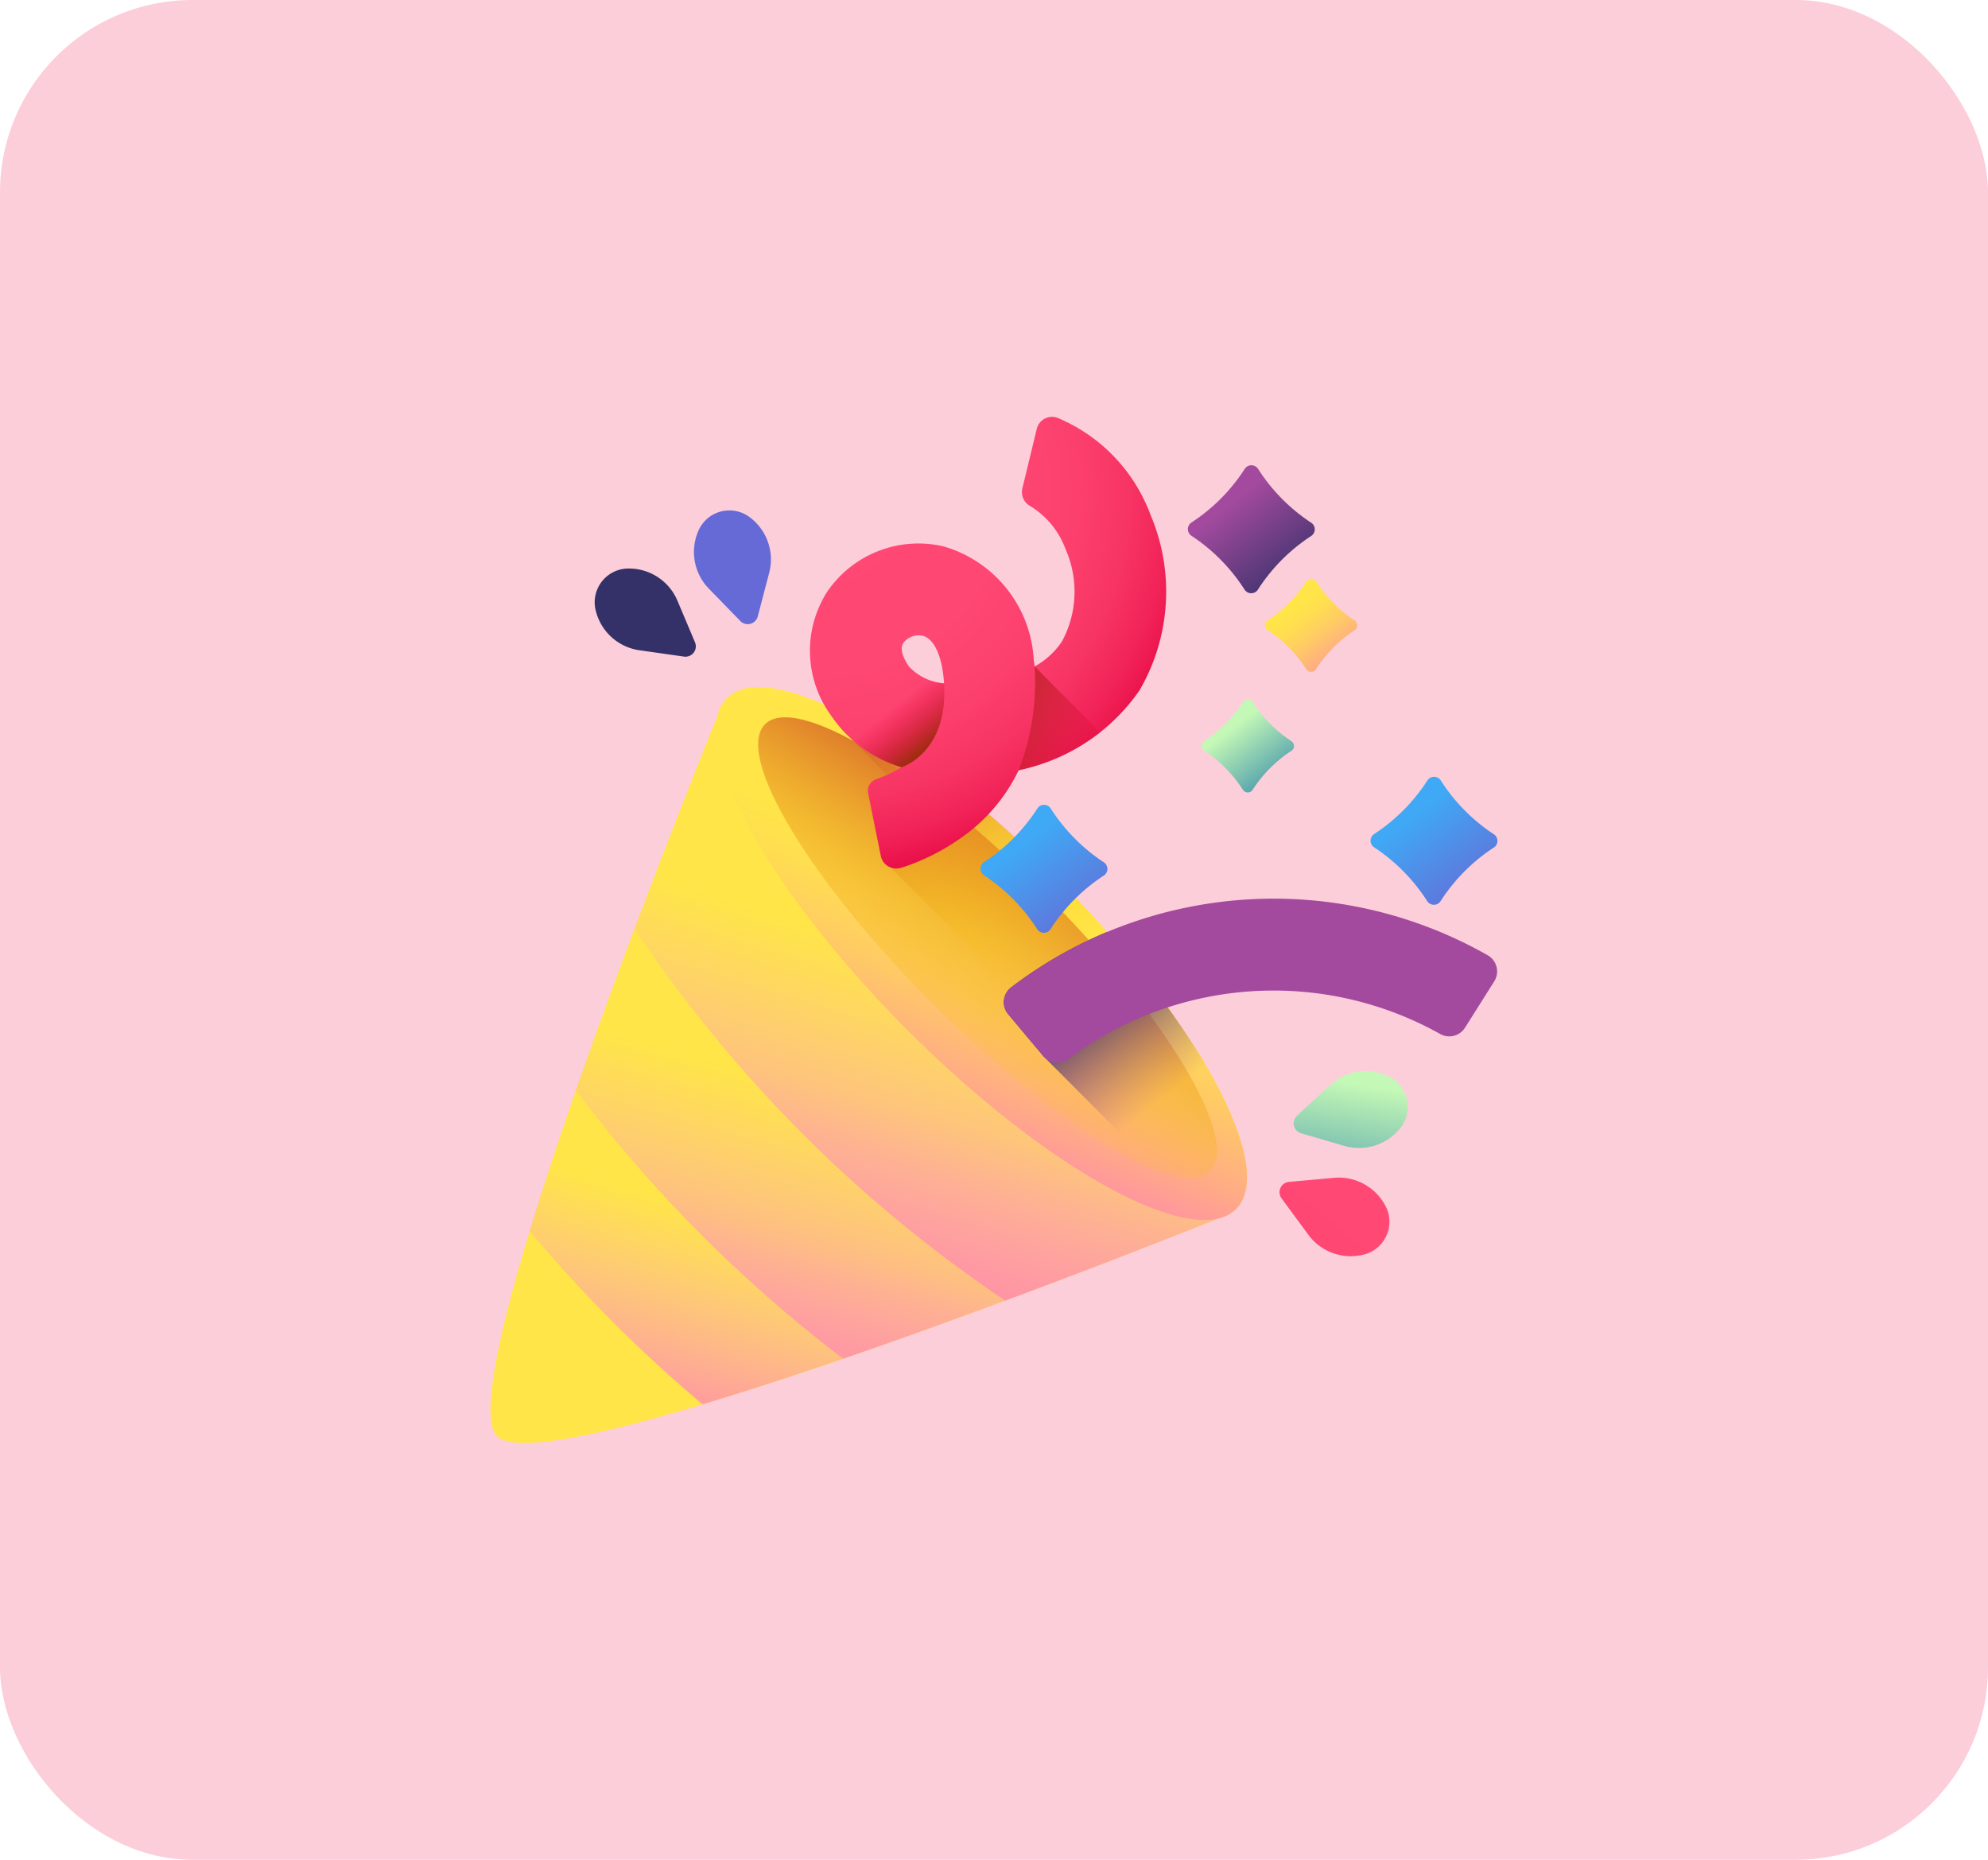 <svg xmlns="http://www.w3.org/2000/svg" xmlns:xlink="http://www.w3.org/1999/xlink" width="62" height="58" viewBox="0 0 62 58">
  <defs>
    <linearGradient id="linear-gradient" x1="2.789" y1="-1.548" x2="3.468" y2="-1.426" gradientUnits="objectBoundingBox">
      <stop offset="0" stop-color="#ffe548"/>
      <stop offset="0.176" stop-color="#ffde50"/>
      <stop offset="0.445" stop-color="#ffca65"/>
      <stop offset="0.771" stop-color="#ffaa87"/>
      <stop offset="1" stop-color="#ff90a4"/>
    </linearGradient>
    <linearGradient id="linear-gradient-2" x1="0.499" y1="0.772" x2="0.413" y2="1.077" gradientUnits="objectBoundingBox">
      <stop offset="0" stop-color="#fba5c2" stop-opacity="0"/>
      <stop offset="0.386" stop-color="#fca0ba" stop-opacity="0.384"/>
      <stop offset="0.974" stop-color="#ff91a5" stop-opacity="0.973"/>
      <stop offset="1" stop-color="#ff90a4"/>
    </linearGradient>
    <linearGradient id="linear-gradient-3" x1="0.511" y1="0.663" x2="0.406" y2="1.043" xlink:href="#linear-gradient-2"/>
    <linearGradient id="linear-gradient-4" x1="0.541" y1="0.499" x2="0.397" y2="0.973" xlink:href="#linear-gradient-2"/>
    <linearGradient id="linear-gradient-5" x1="0.565" y1="0.374" x2="0.389" y2="0.772" xlink:href="#linear-gradient"/>
    <linearGradient id="linear-gradient-6" x1="0.37" y1="0.715" x2="0.658" y2="0.272" gradientUnits="objectBoundingBox">
      <stop offset="0" stop-color="#ffd00d" stop-opacity="0"/>
      <stop offset="1" stop-color="#db722b"/>
    </linearGradient>
    <linearGradient id="linear-gradient-7" x1="0.535" y1="0.498" x2="0.336" y2="-0.006" xlink:href="#linear-gradient-6"/>
    <linearGradient id="linear-gradient-8" x1="0.6" y1="0.575" x2="0.323" y2="0.193" gradientUnits="objectBoundingBox">
      <stop offset="0" stop-color="#a34a9e" stop-opacity="0"/>
      <stop offset="1" stop-color="#343168"/>
    </linearGradient>
    <linearGradient id="linear-gradient-9" x1="2.271" y1="-1.655" x2="2.183" y2="-2.645" gradientUnits="objectBoundingBox">
      <stop offset="0" stop-color="#a34a9e"/>
      <stop offset="1" stop-color="#343168"/>
    </linearGradient>
    <linearGradient id="linear-gradient-10" x1="-12.171" y1="4.477" x2="-11.761" y2="4.696" gradientUnits="objectBoundingBox">
      <stop offset="0" stop-color="#3fa9f5"/>
      <stop offset="1" stop-color="#666ad6"/>
    </linearGradient>
    <linearGradient id="linear-gradient-11" x1="-21.586" y1="-11.156" x2="-21.273" y2="-10.873" xlink:href="#linear-gradient-9"/>
    <linearGradient id="linear-gradient-12" x1="0.637" y1="0.357" x2="-0.243" y2="1.099" gradientUnits="objectBoundingBox">
      <stop offset="0" stop-color="#ff4974"/>
      <stop offset="0.45" stop-color="#fe4773"/>
      <stop offset="0.629" stop-color="#fc406d"/>
      <stop offset="0.761" stop-color="#f73464"/>
      <stop offset="0.868" stop-color="#f12257"/>
      <stop offset="0.961" stop-color="#e80c46"/>
      <stop offset="1" stop-color="#e4003d"/>
    </linearGradient>
    <linearGradient id="linear-gradient-13" x1="0.64" y1="0.193" x2="0.247" y2="1.873" gradientUnits="objectBoundingBox">
      <stop offset="0" stop-color="#c4f8b6"/>
      <stop offset="1" stop-color="#3b8eac"/>
    </linearGradient>
    <radialGradient id="radial-gradient" cx="0.039" cy="0.166" r="0.894" gradientTransform="matrix(1.268, 0.002, -0.003, 1, -0.014, 0)" xlink:href="#linear-gradient-12"/>
    <linearGradient id="linear-gradient-14" x1="1.205" y1="1.07" x2="-0.581" y2="0.058" gradientUnits="objectBoundingBox">
      <stop offset="0" stop-color="#e4003d" stop-opacity="0"/>
      <stop offset="0.343" stop-color="#cd0e2d" stop-opacity="0.341"/>
      <stop offset="1" stop-color="#972e07"/>
    </linearGradient>
    <linearGradient id="linear-gradient-15" x1="0.641" y1="0.455" x2="0.944" y2="0.774" xlink:href="#linear-gradient-14"/>
    <linearGradient id="linear-gradient-16" x1="0.382" y1="0.268" x2="0.912" y2="0.969" xlink:href="#linear-gradient-10"/>
    <linearGradient id="linear-gradient-17" x1="0.381" y1="0.262" x2="0.912" y2="0.963" xlink:href="#linear-gradient-10"/>
    <linearGradient id="linear-gradient-18" x1="0.377" y1="0.265" x2="0.907" y2="0.966" xlink:href="#linear-gradient-9"/>
    <linearGradient id="linear-gradient-19" x1="0.396" y1="0.258" x2="0.926" y2="0.959" xlink:href="#linear-gradient-13"/>
    <linearGradient id="linear-gradient-20" x1="0.394" y1="0.256" x2="0.924" y2="0.958" xlink:href="#linear-gradient"/>
  </defs>
  <g id="Group_35244" data-name="Group 35244" transform="translate(-319 -1092)">
    <rect id="Rectangle_193" data-name="Rectangle 193" width="62" height="58" rx="6" transform="translate(319 1092)" fill="#fcceda"/>
    <g id="confetti" transform="translate(329.533 1105)">
      <path id="Path_3120" data-name="Path 3120" d="M28.015,150.685a1.066,1.066,0,0,1-.393.246l-.155.046S6.594,159.4,4.971,157.77,11.846,135.3,11.846,135.3l.047-.155a1.066,1.066,0,0,1,.247-.393c1.3-1.294,5.905,1.224,10.289,5.624S29.313,149.391,28.015,150.685Z" transform="translate(0 -125.978)" fill="url(#linear-gradient)"/>
      <path id="Path_3121" data-name="Path 3121" d="M45,175.711c-1.1.436-3.3,1.3-5.9,2.263-1.588.591-3.326,1.219-5.051,1.812-1.508.518-3.006,1.009-4.387,1.424-.949-.8-1.892-1.662-2.815-2.589s-1.785-1.873-2.579-2.825c.419-1.379.916-2.876,1.44-4.382.6-1.723,1.234-3.458,1.831-5.044.975-2.594,1.845-4.79,2.284-5.887a38.167,38.167,0,0,1,8.611,6.593A38.166,38.166,0,0,1,45,175.711Z" transform="translate(-18.286 -150.413)" fill="url(#linear-gradient-2)"/>
      <path id="Path_3122" data-name="Path 3122" d="M67.8,150.684a1.065,1.065,0,0,1-.393.246l-.155.046s-.27.109-.75.3c-1.1.436-3.3,1.3-5.9,2.263-1.588.59-3.326,1.219-5.051,1.812a43.149,43.149,0,0,1-8.341-8.372c.6-1.723,1.234-3.458,1.831-5.044.975-2.594,1.845-4.79,2.284-5.887.192-.48.3-.749.3-.749l.047-.154a1.066,1.066,0,0,1,.247-.393c1.3-1.294,5.9,1.224,10.289,5.623s6.885,9.015,5.586,10.309Z" transform="translate(-39.788 -125.978)" fill="url(#linear-gradient-3)"/>
      <path id="Path_3123" data-name="Path 3123" d="M95.148,150.685a1.065,1.065,0,0,1-.393.246l-.155.046s-.27.109-.75.3c-1.1.436-3.3,1.3-5.9,2.263a42.14,42.14,0,0,1-11.562-11.6c.975-2.594,1.845-4.79,2.284-5.887.192-.48.3-.749.3-.749l.047-.154a1.067,1.067,0,0,1,.247-.393c1.3-1.294,5.9,1.224,10.289,5.623s6.884,9.015,5.586,10.309Z" transform="translate(-67.134 -125.979)" fill="url(#linear-gradient-4)"/>
      <path id="Path_3124" data-name="Path 3124" d="M133.046,150.686c-1.3,1.294-5.905-1.224-10.289-5.624s-6.885-9.015-5.586-10.309,5.905,1.224,10.289,5.624S134.345,149.392,133.046,150.686Z" transform="translate(-105.032 -125.979)" fill="url(#linear-gradient-5)"/>
      <path id="Path_3125" data-name="Path 3125" d="M151.812,163.537c-.959.956-4.845-1.388-8.678-5.236s-6.164-7.742-5.2-8.7,4.845,1.388,8.678,5.236S152.771,162.581,151.812,163.537Z" transform="translate(-124.606 -140.016)" fill="url(#linear-gradient-6)"/>
      <path id="Path_3126" data-name="Path 3126" d="M183.877,158.967c1.3-1.294-1.2-5.909-5.586-10.309a26.626,26.626,0,0,0-7.229-5.409,4.645,4.645,0,0,0,.264.429,3.612,3.612,0,0,0,.555.628l1.113,1.121c-.128.058-.246.1-.345.139a.377.377,0,0,0-.244.431l.394,1.957a.49.49,0,0,0,.308.362l10.687,10.726a.97.97,0,0,0,.084-.074Z" transform="translate(-155.863 -134.26)" fill="url(#linear-gradient-7)"/>
      <path id="Path_3127" data-name="Path 3127" d="M260.034,258.6l1.093,1.307,5.092,5.111a1.309,1.309,0,0,0,.921-.338c1.135-1.131-.632-4.8-4.021-8.641a13.5,13.5,0,0,0-2.992,1.728A.58.58,0,0,0,260.034,258.6Z" transform="translate(-239.125 -239.973)" fill="url(#linear-gradient-8)"/>
      <path id="Path_3128" data-name="Path 3128" d="M261.127,244.355l-1.093-1.307a.58.58,0,0,1,.092-.834,13.5,13.5,0,0,1,14.866-1,.58.58,0,0,1,.2.814l-.909,1.441a.58.58,0,0,1-.774.2,10.638,10.638,0,0,0-11.591.78A.58.58,0,0,1,261.127,244.355Z" transform="translate(-239.125 -224.421)" fill="url(#linear-gradient-9)"/>
      <path id="Path_3129" data-name="Path 3129" d="M107.293,49.963l-.993-1.021a1.642,1.642,0,0,1-.323-1.775,1.054,1.054,0,0,1,1.627-.428,1.642,1.642,0,0,1,.594,1.7l-.361,1.378A.323.323,0,0,1,107.293,49.963Z" transform="translate(-94.737 -43.595)" fill="url(#linear-gradient-10)"/>
      <path id="Path_3130" data-name="Path 3130" d="M59.449,78.116l-1.409-.2A1.642,1.642,0,0,1,56.7,76.7a1.054,1.054,0,0,1,1.028-1.331,1.642,1.642,0,0,1,1.509.989l.554,1.312A.323.323,0,0,1,59.449,78.116Z" transform="translate(-48.649 -70.639)" fill="url(#linear-gradient-11)"/>
      <path id="Path_3131" data-name="Path 3131" d="M397.29,378.24l1.418-.128a1.642,1.642,0,0,1,1.582.866,1.054,1.054,0,0,1-.691,1.534,1.642,1.642,0,0,1-1.7-.611l-.844-1.147A.323.323,0,0,1,397.29,378.24Z" transform="translate(-367.62 -354.381)" fill="url(#linear-gradient-12)"/>
      <path id="Path_3132" data-name="Path 3132" d="M404.013,326.57l1.046-.966a1.642,1.642,0,0,1,1.782-.277,1.054,1.054,0,0,1,.387,1.637,1.642,1.642,0,0,1-1.718.55l-1.368-.4A.323.323,0,0,1,404.013,326.57Z" transform="translate(-374.099 -304.773)" fill="url(#linear-gradient-13)"/>
      <path id="Path_3133" data-name="Path 3133" d="M166.325,14.063a.489.489,0,0,1-.628-.37l-.394-1.957a.377.377,0,0,1,.244-.431,4.2,4.2,0,0,0,.794-.377,4.07,4.07,0,0,1-2.117-1.511,3.421,3.421,0,0,1-.192-3.974,3.447,3.447,0,0,1,3.61-1.406,3.9,3.9,0,0,1,2.823,3.517q.017.116.029.231a2.456,2.456,0,0,0,.853-.781,3.27,3.27,0,0,0,.114-2.87,2.635,2.635,0,0,0-1.1-1.348.5.5,0,0,1-.251-.55l.451-1.861a.489.489,0,0,1,.647-.344,5.252,5.252,0,0,1,2.9,3.024,6.121,6.121,0,0,1-.338,5.467,6.065,6.065,0,0,1-3.774,2.5A5.435,5.435,0,0,1,168.38,13a6.923,6.923,0,0,1-2.055,1.067Zm.561-7.249a.607.607,0,0,0-.485.236c-.145.213.048.553.175.737a1.673,1.673,0,0,0,1.094.524q-.011-.171-.037-.351c-.091-.639-.328-1.063-.634-1.133a.5.5,0,0,0-.113-.013Z" transform="translate(-148.76 0)" fill="url(#radial-gradient)"/>
      <path id="Path_3134" data-name="Path 3134" d="M269.875,126.143l-2.051-2.059a7.63,7.63,0,0,1-.5,3.236A6.8,6.8,0,0,0,269.875,126.143Z" transform="translate(-246.088 -116.298)" fill="url(#linear-gradient-14)"/>
      <path id="Path_3135" data-name="Path 3135" d="M166.58,115.9a1.14,1.14,0,0,1-.226-.544l-2.866-.005a3.882,3.882,0,0,0,.739,2.18,4.069,4.069,0,0,0,2.117,1.511s1.469-.446,1.329-2.617A1.674,1.674,0,0,1,166.58,115.9Z" transform="translate(-148.764 -108.113)" fill="url(#linear-gradient-15)"/>
      <path id="Path_3136" data-name="Path 3136" d="M252.167,195.045a5.642,5.642,0,0,0-1.663,1.673.248.248,0,0,1-.416,0,5.642,5.642,0,0,0-1.657-1.679.248.248,0,0,1,0-.413,5.643,5.643,0,0,0,1.663-1.673.248.248,0,0,1,.416,0,5.643,5.643,0,0,0,1.657,1.679A.248.248,0,0,1,252.167,195.045Z" transform="translate(-228.274 -180.74)" fill="url(#linear-gradient-16)"/>
      <path id="Path_3137" data-name="Path 3137" d="M446.026,181.105a5.642,5.642,0,0,0-1.663,1.673.248.248,0,0,1-.416,0,5.642,5.642,0,0,0-1.657-1.679.248.248,0,0,1,0-.413,5.643,5.643,0,0,0,1.663-1.673.248.248,0,0,1,.416,0,5.643,5.643,0,0,0,1.657,1.679A.248.248,0,0,1,446.026,181.105Z" transform="translate(-409.969 -167.674)" fill="url(#linear-gradient-17)"/>
      <path id="Path_3138" data-name="Path 3138" d="M355.24,26.27a5.642,5.642,0,0,0-1.663,1.673.248.248,0,0,1-.416,0,5.641,5.641,0,0,0-1.657-1.679.248.248,0,0,1,0-.413,5.643,5.643,0,0,0,1.663-1.673.248.248,0,0,1,.416,0,5.644,5.644,0,0,0,1.657,1.679A.248.248,0,0,1,355.24,26.27Z" transform="translate(-324.88 -22.555)" fill="url(#linear-gradient-18)"/>
      <path id="Path_3139" data-name="Path 3139" d="M360.983,141.966a4.114,4.114,0,0,0-1.212,1.219.181.181,0,0,1-.3,0,4.112,4.112,0,0,0-1.208-1.224.181.181,0,0,1,0-.3,4.112,4.112,0,0,0,1.212-1.219.181.181,0,0,1,.3,0,4.113,4.113,0,0,0,1.208,1.224A.181.181,0,0,1,360.983,141.966Z" transform="translate(-331.24 -131.551)" fill="url(#linear-gradient-19)"/>
      <path id="Path_3140" data-name="Path 3140" d="M392.462,81.977A4.113,4.113,0,0,0,391.25,83.2a.181.181,0,0,1-.3,0,4.112,4.112,0,0,0-1.208-1.224.181.181,0,0,1,0-.3,4.112,4.112,0,0,0,1.212-1.219.181.181,0,0,1,.3,0,4.113,4.113,0,0,0,1.208,1.224A.181.181,0,0,1,392.462,81.977Z" transform="translate(-360.743 -75.326)" fill="url(#linear-gradient-20)"/>
    </g>
  </g>
</svg>
